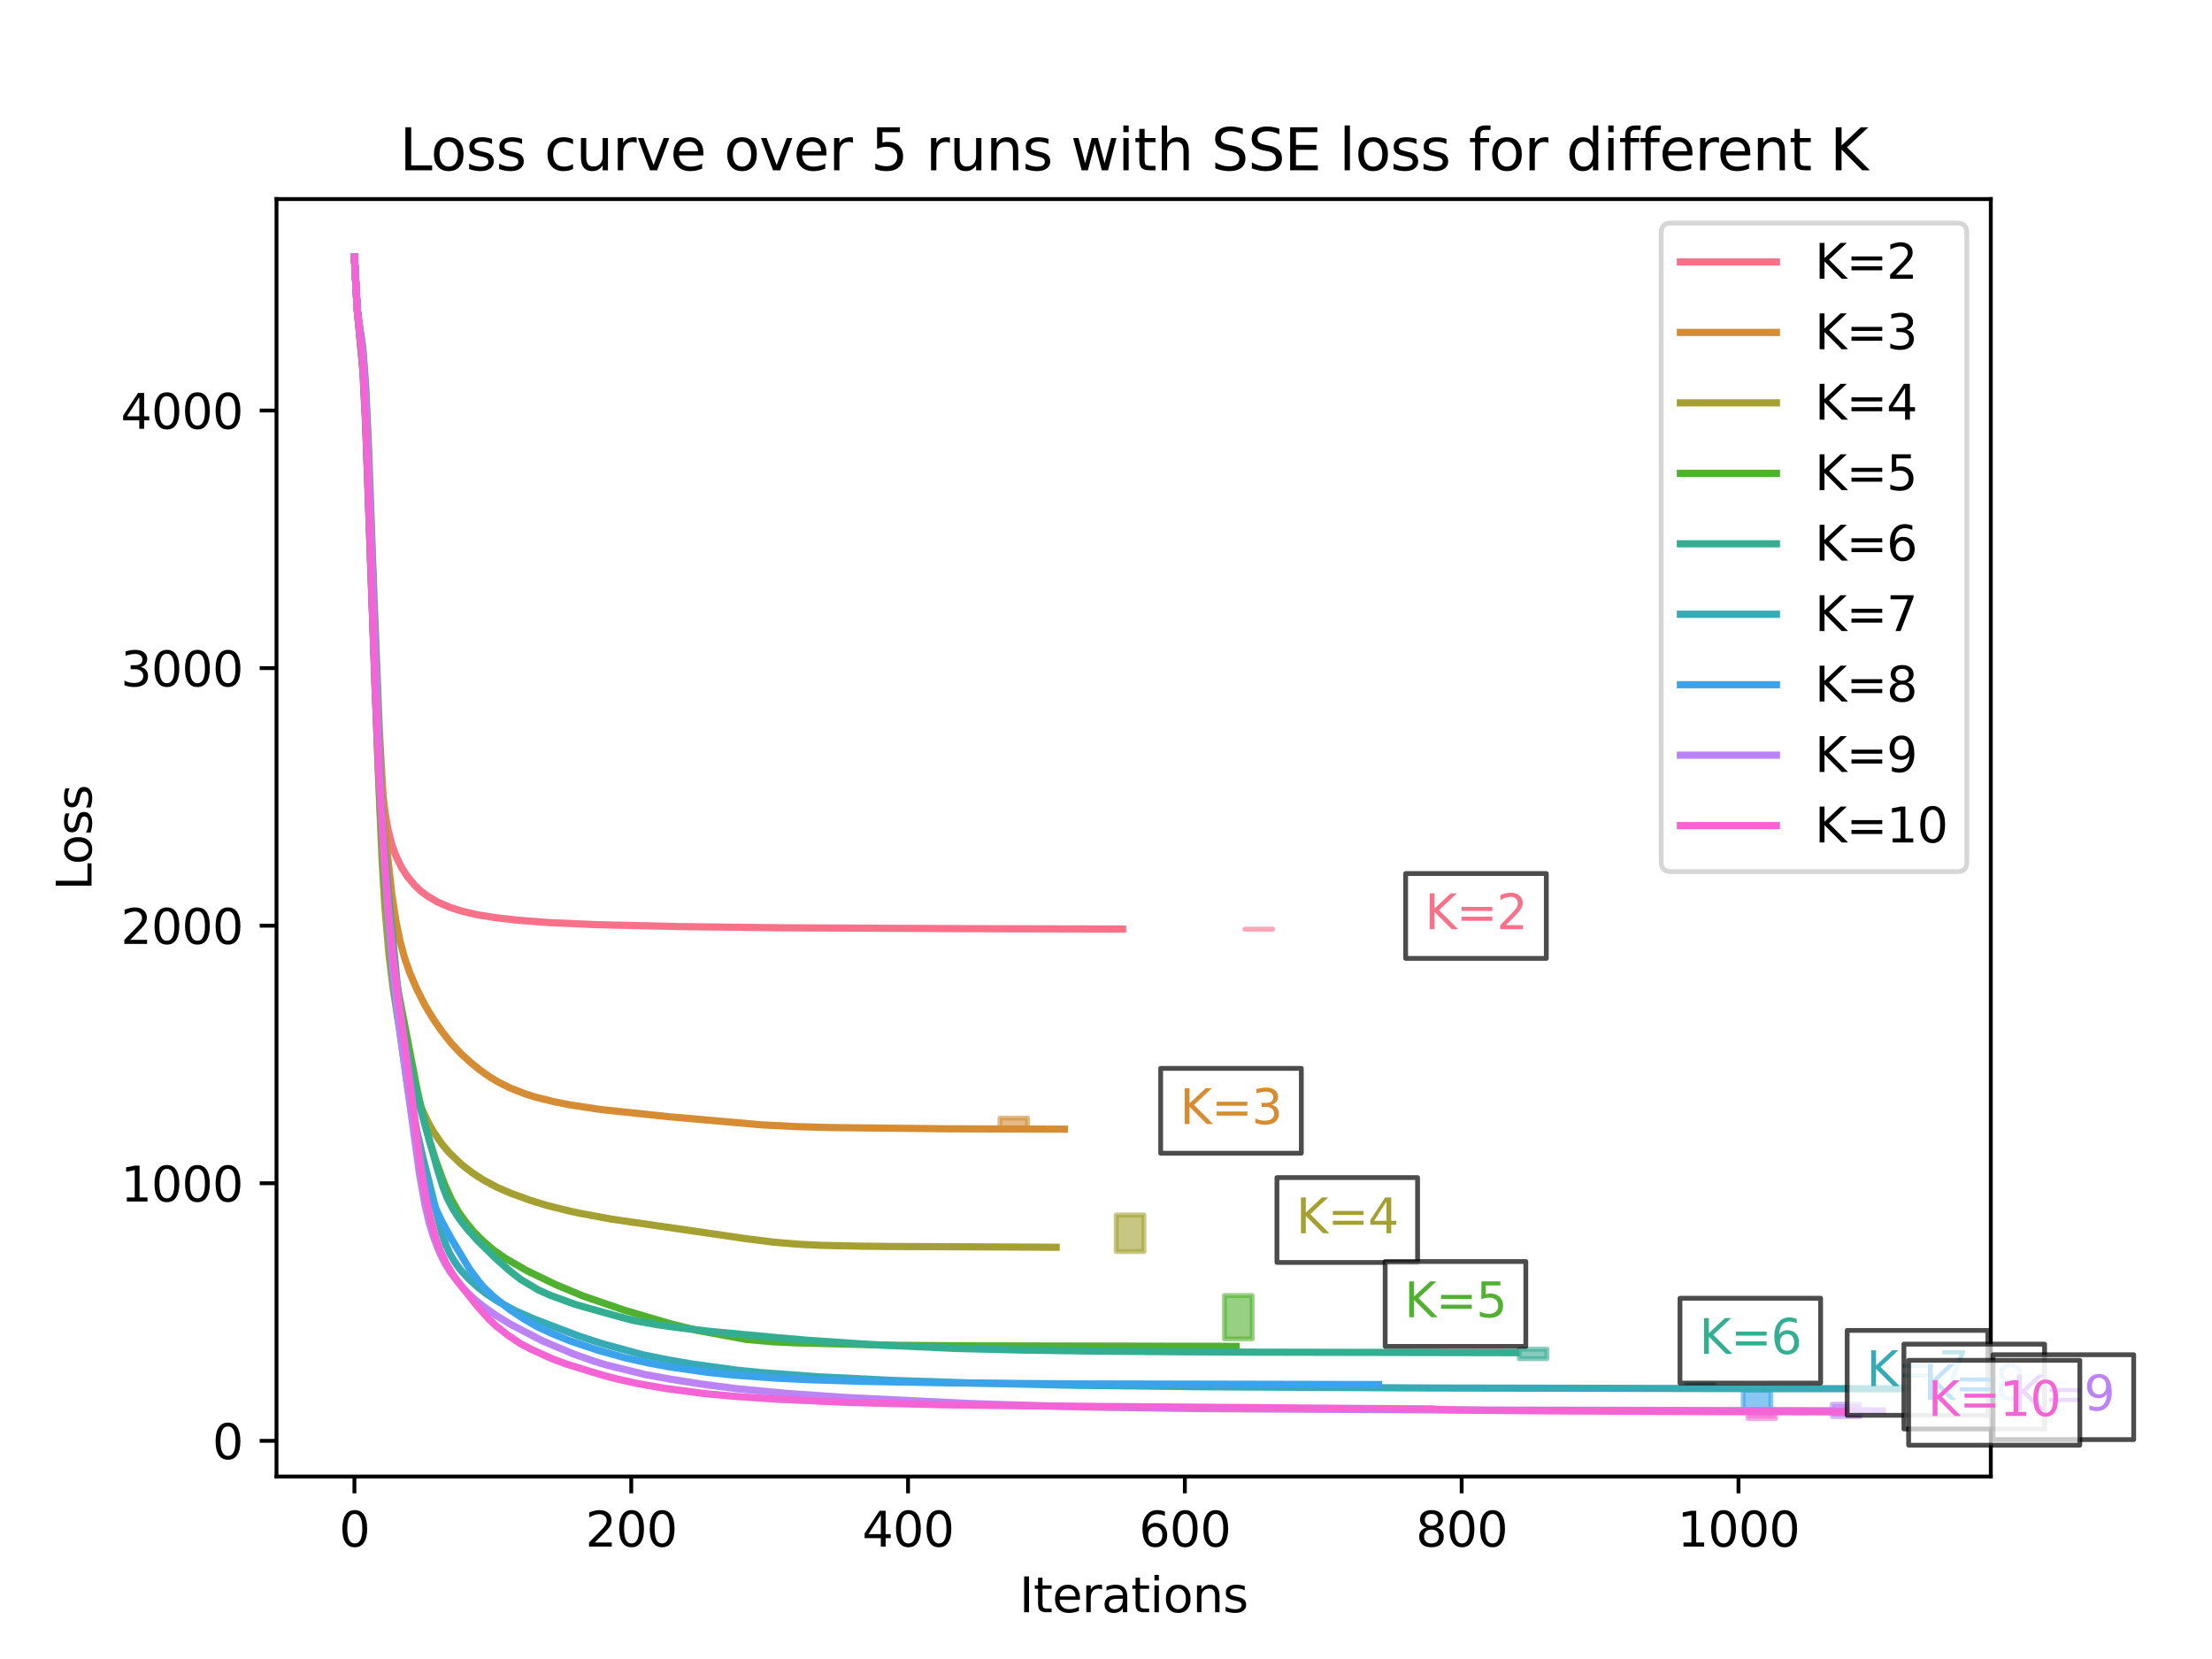 <?xml version="1.0" encoding="utf-8" standalone="no"?>
<!DOCTYPE svg PUBLIC "-//W3C//DTD SVG 1.1//EN"
  "http://www.w3.org/Graphics/SVG/1.1/DTD/svg11.dtd">
<svg xmlns:xlink="http://www.w3.org/1999/xlink" width="460.8pt" height="345.6pt" viewBox="0 0 460.8 345.6" xmlns="http://www.w3.org/2000/svg" version="1.1">
 <defs>
  <style type="text/css">*{stroke-linejoin: round; stroke-linecap: butt}</style>
 </defs>
 <g id="figure_1">
  <g id="patch_1">
   <path d="M 0 345.6 
L 460.8 345.6 
L 460.8 0 
L 0 0 
z
" style="fill: #ffffff"/>
  </g>
  <g id="axes_1">
   <g id="patch_2">
    <path d="M 57.6 307.584 
L 414.72 307.584 
L 414.72 41.472 
L 57.6 41.472 
z
" style="fill: #ffffff"/>
   </g>
   <g id="PolyCollection_1">
    <defs>
     <path id="m9699465d21" d="M 259.341 -152.047 
L 259.341 -152.009 
L 265.108 -152.009 
L 265.108 -152.047 
L 265.108 -152.047 
L 259.341 -152.047 
z
" style="stroke: #f77189; stroke-opacity: 0.2"/>
    </defs>
    <g clip-path="url(#pfe60fb504a)">
     <use xlink:href="#m9699465d21" x="0" y="345.6" style="fill: #f77189; fill-opacity: 0.2; stroke: #f77189; stroke-opacity: 0.2"/>
    </g>
   </g>
   <g id="PolyCollection_2">
    <g clip-path="url(#pfe60fb504a)">
     <use xlink:href="#m9699465d21" x="0" y="345.6" style="fill: #f77189; fill-opacity: 0.2; stroke: #f77189; stroke-opacity: 0.2"/>
    </g>
   </g>
   <g id="PolyCollection_3">
    <g clip-path="url(#pfe60fb504a)">
     <use xlink:href="#m9699465d21" x="0" y="345.6" style="fill: #f77189; fill-opacity: 0.2; stroke: #f77189; stroke-opacity: 0.2"/>
    </g>
   </g>
   <g id="PolyCollection_4">
    <g clip-path="url(#pfe60fb504a)">
     <use xlink:href="#m9699465d21" x="0" y="345.6" style="fill: #f77189; fill-opacity: 0.2; stroke: #f77189; stroke-opacity: 0.2"/>
    </g>
   </g>
   <g id="PolyCollection_5">
    <defs>
     <path id="mf927d88a82" d="M 208.308 -112.687 
L 208.308 -110.199 
L 214.074 -110.199 
L 214.074 -112.687 
L 214.074 -112.687 
L 208.308 -112.687 
z
" style="stroke: #d58c32; stroke-opacity: 0.2"/>
    </defs>
    <g clip-path="url(#pfe60fb504a)">
     <use xlink:href="#mf927d88a82" x="0" y="345.6" style="fill: #d58c32; fill-opacity: 0.2; stroke: #d58c32; stroke-opacity: 0.2"/>
    </g>
   </g>
   <g id="PolyCollection_6">
    <g clip-path="url(#pfe60fb504a)">
     <use xlink:href="#mf927d88a82" x="0" y="345.6" style="fill: #d58c32; fill-opacity: 0.2; stroke: #d58c32; stroke-opacity: 0.2"/>
    </g>
   </g>
   <g id="PolyCollection_7">
    <g clip-path="url(#pfe60fb504a)">
     <use xlink:href="#mf927d88a82" x="0" y="345.6" style="fill: #d58c32; fill-opacity: 0.2; stroke: #d58c32; stroke-opacity: 0.2"/>
    </g>
   </g>
   <g id="PolyCollection_8">
    <g clip-path="url(#pfe60fb504a)">
     <use xlink:href="#mf927d88a82" x="0" y="345.6" style="fill: #d58c32; fill-opacity: 0.2; stroke: #d58c32; stroke-opacity: 0.2"/>
    </g>
   </g>
   <g id="PolyCollection_9">
    <defs>
     <path id="m69f677ff24" d="M 232.527 -92.5 
L 232.527 -84.88 
L 238.294 -84.88 
L 238.294 -92.5 
L 238.294 -92.5 
L 232.527 -92.5 
z
" style="stroke: #a4a031; stroke-opacity: 0.2"/>
    </defs>
    <g clip-path="url(#pfe60fb504a)">
     <use xlink:href="#m69f677ff24" x="0" y="345.6" style="fill: #a4a031; fill-opacity: 0.2; stroke: #a4a031; stroke-opacity: 0.2"/>
    </g>
   </g>
   <g id="PolyCollection_10">
    <g clip-path="url(#pfe60fb504a)">
     <use xlink:href="#m69f677ff24" x="0" y="345.6" style="fill: #a4a031; fill-opacity: 0.2; stroke: #a4a031; stroke-opacity: 0.2"/>
    </g>
   </g>
   <g id="PolyCollection_11">
    <g clip-path="url(#pfe60fb504a)">
     <use xlink:href="#m69f677ff24" x="0" y="345.6" style="fill: #a4a031; fill-opacity: 0.2; stroke: #a4a031; stroke-opacity: 0.2"/>
    </g>
   </g>
   <g id="PolyCollection_12">
    <g clip-path="url(#pfe60fb504a)">
     <use xlink:href="#m69f677ff24" x="0" y="345.6" style="fill: #a4a031; fill-opacity: 0.2; stroke: #a4a031; stroke-opacity: 0.2"/>
    </g>
   </g>
   <g id="PolyCollection_13">
    <defs>
     <path id="m19f78ee60b" d="M 255.074 -75.716 
L 255.074 -66.686 
L 260.841 -66.686 
L 260.841 -75.716 
L 260.841 -75.716 
L 255.074 -75.716 
z
" style="stroke: #50b131; stroke-opacity: 0.2"/>
    </defs>
    <g clip-path="url(#pfe60fb504a)">
     <use xlink:href="#m19f78ee60b" x="0" y="345.6" style="fill: #50b131; fill-opacity: 0.2; stroke: #50b131; stroke-opacity: 0.2"/>
    </g>
   </g>
   <g id="PolyCollection_14">
    <g clip-path="url(#pfe60fb504a)">
     <use xlink:href="#m19f78ee60b" x="0" y="345.6" style="fill: #50b131; fill-opacity: 0.2; stroke: #50b131; stroke-opacity: 0.2"/>
    </g>
   </g>
   <g id="PolyCollection_15">
    <g clip-path="url(#pfe60fb504a)">
     <use xlink:href="#m19f78ee60b" x="0" y="345.6" style="fill: #50b131; fill-opacity: 0.2; stroke: #50b131; stroke-opacity: 0.2"/>
    </g>
   </g>
   <g id="PolyCollection_16">
    <g clip-path="url(#pfe60fb504a)">
     <use xlink:href="#m19f78ee60b" x="0" y="345.6" style="fill: #50b131; fill-opacity: 0.2; stroke: #50b131; stroke-opacity: 0.2"/>
    </g>
   </g>
   <g id="PolyCollection_17">
    <defs>
     <path id="m73629a0137" d="M 316.487 -64.541 
L 316.487 -62.568 
L 322.254 -62.568 
L 322.254 -64.541 
L 322.254 -64.541 
L 316.487 -64.541 
z
" style="stroke: #34ae91; stroke-opacity: 0.2"/>
    </defs>
    <g clip-path="url(#pfe60fb504a)">
     <use xlink:href="#m73629a0137" x="0" y="345.6" style="fill: #34ae91; fill-opacity: 0.2; stroke: #34ae91; stroke-opacity: 0.2"/>
    </g>
   </g>
   <g id="PolyCollection_18">
    <g clip-path="url(#pfe60fb504a)">
     <use xlink:href="#m73629a0137" x="0" y="345.6" style="fill: #34ae91; fill-opacity: 0.2; stroke: #34ae91; stroke-opacity: 0.2"/>
    </g>
   </g>
   <g id="PolyCollection_19">
    <g clip-path="url(#pfe60fb504a)">
     <use xlink:href="#m73629a0137" x="0" y="345.6" style="fill: #34ae91; fill-opacity: 0.2; stroke: #34ae91; stroke-opacity: 0.2"/>
    </g>
   </g>
   <g id="PolyCollection_20">
    <g clip-path="url(#pfe60fb504a)">
     <use xlink:href="#m73629a0137" x="0" y="345.6" style="fill: #34ae91; fill-opacity: 0.2; stroke: #34ae91; stroke-opacity: 0.2"/>
    </g>
   </g>
   <g id="PolyCollection_21">
    <defs>
     <path id="mbdcfd2e09f" d="M 351.317 -57.436 
L 351.317 -56.262 
L 357.084 -56.262 
L 357.084 -57.436 
L 357.084 -57.436 
L 351.317 -57.436 
z
" style="stroke: #37abb5; stroke-opacity: 0.2"/>
    </defs>
    <g clip-path="url(#pfe60fb504a)">
     <use xlink:href="#mbdcfd2e09f" x="0" y="345.6" style="fill: #37abb5; fill-opacity: 0.2; stroke: #37abb5; stroke-opacity: 0.2"/>
    </g>
   </g>
   <g id="PolyCollection_22">
    <g clip-path="url(#pfe60fb504a)">
     <use xlink:href="#mbdcfd2e09f" x="0" y="345.6" style="fill: #37abb5; fill-opacity: 0.2; stroke: #37abb5; stroke-opacity: 0.2"/>
    </g>
   </g>
   <g id="PolyCollection_23">
    <g clip-path="url(#pfe60fb504a)">
     <use xlink:href="#mbdcfd2e09f" x="0" y="345.6" style="fill: #37abb5; fill-opacity: 0.2; stroke: #37abb5; stroke-opacity: 0.2"/>
    </g>
   </g>
   <g id="PolyCollection_24">
    <g clip-path="url(#pfe60fb504a)">
     <use xlink:href="#mbdcfd2e09f" x="0" y="345.6" style="fill: #37abb5; fill-opacity: 0.2; stroke: #37abb5; stroke-opacity: 0.2"/>
    </g>
   </g>
   <g id="PolyCollection_25">
    <defs>
     <path id="m29b5609193" d="M 363.139 -55.991 
L 363.139 -51.998 
L 368.905 -51.998 
L 368.905 -55.991 
L 368.905 -55.991 
L 363.139 -55.991 
z
" style="stroke: #3ba3ec; stroke-opacity: 0.2"/>
    </defs>
    <g clip-path="url(#pfe60fb504a)">
     <use xlink:href="#m29b5609193" x="0" y="345.6" style="fill: #3ba3ec; fill-opacity: 0.2; stroke: #3ba3ec; stroke-opacity: 0.2"/>
    </g>
   </g>
   <g id="PolyCollection_26">
    <g clip-path="url(#pfe60fb504a)">
     <use xlink:href="#m29b5609193" x="0" y="345.6" style="fill: #3ba3ec; fill-opacity: 0.2; stroke: #3ba3ec; stroke-opacity: 0.2"/>
    </g>
   </g>
   <g id="PolyCollection_27">
    <g clip-path="url(#pfe60fb504a)">
     <use xlink:href="#m29b5609193" x="0" y="345.6" style="fill: #3ba3ec; fill-opacity: 0.2; stroke: #3ba3ec; stroke-opacity: 0.2"/>
    </g>
   </g>
   <g id="PolyCollection_28">
    <g clip-path="url(#pfe60fb504a)">
     <use xlink:href="#m29b5609193" x="0" y="345.6" style="fill: #3ba3ec; fill-opacity: 0.2; stroke: #3ba3ec; stroke-opacity: 0.2"/>
    </g>
   </g>
   <g id="PolyCollection_29">
    <defs>
     <path id="m20d2407306" d="M 381.707 -53.081 
L 381.707 -50.497 
L 387.473 -50.497 
L 387.473 -53.081 
L 387.473 -53.081 
L 381.707 -53.081 
z
" style="stroke: #bb83f4; stroke-opacity: 0.2"/>
    </defs>
    <g clip-path="url(#pfe60fb504a)">
     <use xlink:href="#m20d2407306" x="0" y="345.6" style="fill: #bb83f4; fill-opacity: 0.2; stroke: #bb83f4; stroke-opacity: 0.2"/>
    </g>
   </g>
   <g id="PolyCollection_30">
    <g clip-path="url(#pfe60fb504a)">
     <use xlink:href="#m20d2407306" x="0" y="345.6" style="fill: #bb83f4; fill-opacity: 0.2; stroke: #bb83f4; stroke-opacity: 0.2"/>
    </g>
   </g>
   <g id="PolyCollection_31">
    <g clip-path="url(#pfe60fb504a)">
     <use xlink:href="#m20d2407306" x="0" y="345.6" style="fill: #bb83f4; fill-opacity: 0.2; stroke: #bb83f4; stroke-opacity: 0.2"/>
    </g>
   </g>
   <g id="PolyCollection_32">
    <g clip-path="url(#pfe60fb504a)">
     <use xlink:href="#m20d2407306" x="0" y="345.6" style="fill: #bb83f4; fill-opacity: 0.2; stroke: #bb83f4; stroke-opacity: 0.2"/>
    </g>
   </g>
   <g id="PolyCollection_33">
    <defs>
     <path id="m8e72c07906" d="M 364.119 -51.13 
L 364.119 -50.112 
L 369.885 -50.112 
L 369.885 -51.13 
L 369.885 -51.13 
L 364.119 -51.13 
z
" style="stroke: #f564d4; stroke-opacity: 0.2"/>
    </defs>
    <g clip-path="url(#pfe60fb504a)">
     <use xlink:href="#m8e72c07906" x="0" y="345.6" style="fill: #f564d4; fill-opacity: 0.2; stroke: #f564d4; stroke-opacity: 0.2"/>
    </g>
   </g>
   <g id="PolyCollection_34">
    <g clip-path="url(#pfe60fb504a)">
     <use xlink:href="#m8e72c07906" x="0" y="345.6" style="fill: #f564d4; fill-opacity: 0.2; stroke: #f564d4; stroke-opacity: 0.2"/>
    </g>
   </g>
   <g id="PolyCollection_35">
    <g clip-path="url(#pfe60fb504a)">
     <use xlink:href="#m8e72c07906" x="0" y="345.6" style="fill: #f564d4; fill-opacity: 0.2; stroke: #f564d4; stroke-opacity: 0.2"/>
    </g>
   </g>
   <g id="PolyCollection_36">
    <g clip-path="url(#pfe60fb504a)">
     <use xlink:href="#m8e72c07906" x="0" y="345.6" style="fill: #f564d4; fill-opacity: 0.2; stroke: #f564d4; stroke-opacity: 0.2"/>
    </g>
   </g>
   <g id="matplotlib.axis_1">
    <g id="xtick_1">
     <g id="line2d_1">
      <defs>
       <path id="m505fbb8775" d="M 0 0 
L 0 3.5 
" style="stroke: #000000; stroke-width: 0.8"/>
      </defs>
      <g>
       <use xlink:href="#m505fbb8775" x="73.833" y="307.584" style="stroke: #000000; stroke-width: 0.8"/>
      </g>
     </g>
     <g id="text_1">
      <!-- 0 -->
      <g transform="translate(70.651 322.182) scale(0.1 -0.1)">
       <defs>
        <path id="DejaVuSans-30" d="M 2034 4250 
Q 1547 4250 1301 3770 
Q 1056 3291 1056 2328 
Q 1056 1369 1301 889 
Q 1547 409 2034 409 
Q 2525 409 2770 889 
Q 3016 1369 3016 2328 
Q 3016 3291 2770 3770 
Q 2525 4250 2034 4250 
z
M 2034 4750 
Q 2819 4750 3233 4129 
Q 3647 3509 3647 2328 
Q 3647 1150 3233 529 
Q 2819 -91 2034 -91 
Q 1250 -91 836 529 
Q 422 1150 422 2328 
Q 422 3509 836 4129 
Q 1250 4750 2034 4750 
z
" transform="scale(0.016)"/>
       </defs>
       <use xlink:href="#DejaVuSans-30"/>
      </g>
     </g>
    </g>
    <g id="xtick_2">
     <g id="line2d_2">
      <g>
       <use xlink:href="#m505fbb8775" x="131.498" y="307.584" style="stroke: #000000; stroke-width: 0.8"/>
      </g>
     </g>
     <g id="text_2">
      <!-- 200 -->
      <g transform="translate(121.954 322.182) scale(0.1 -0.1)">
       <defs>
        <path id="DejaVuSans-32" d="M 1228 531 
L 3431 531 
L 3431 0 
L 469 0 
L 469 531 
Q 828 903 1448 1529 
Q 2069 2156 2228 2338 
Q 2531 2678 2651 2914 
Q 2772 3150 2772 3378 
Q 2772 3750 2511 3984 
Q 2250 4219 1831 4219 
Q 1534 4219 1204 4116 
Q 875 4013 500 3803 
L 500 4441 
Q 881 4594 1212 4672 
Q 1544 4750 1819 4750 
Q 2544 4750 2975 4387 
Q 3406 4025 3406 3419 
Q 3406 3131 3298 2873 
Q 3191 2616 2906 2266 
Q 2828 2175 2409 1742 
Q 1991 1309 1228 531 
z
" transform="scale(0.016)"/>
       </defs>
       <use xlink:href="#DejaVuSans-32"/>
       <use xlink:href="#DejaVuSans-30" x="63.623"/>
       <use xlink:href="#DejaVuSans-30" x="127.246"/>
      </g>
     </g>
    </g>
    <g id="xtick_3">
     <g id="line2d_3">
      <g>
       <use xlink:href="#m505fbb8775" x="189.163" y="307.584" style="stroke: #000000; stroke-width: 0.8"/>
      </g>
     </g>
     <g id="text_3">
      <!-- 400 -->
      <g transform="translate(179.619 322.182) scale(0.1 -0.1)">
       <defs>
        <path id="DejaVuSans-34" d="M 2419 4116 
L 825 1625 
L 2419 1625 
L 2419 4116 
z
M 2253 4666 
L 3047 4666 
L 3047 1625 
L 3713 1625 
L 3713 1100 
L 3047 1100 
L 3047 0 
L 2419 0 
L 2419 1100 
L 313 1100 
L 313 1709 
L 2253 4666 
z
" transform="scale(0.016)"/>
       </defs>
       <use xlink:href="#DejaVuSans-34"/>
       <use xlink:href="#DejaVuSans-30" x="63.623"/>
       <use xlink:href="#DejaVuSans-30" x="127.246"/>
      </g>
     </g>
    </g>
    <g id="xtick_4">
     <g id="line2d_4">
      <g>
       <use xlink:href="#m505fbb8775" x="246.828" y="307.584" style="stroke: #000000; stroke-width: 0.8"/>
      </g>
     </g>
     <g id="text_4">
      <!-- 600 -->
      <g transform="translate(237.284 322.182) scale(0.1 -0.1)">
       <defs>
        <path id="DejaVuSans-36" d="M 2113 2584 
Q 1688 2584 1439 2293 
Q 1191 2003 1191 1497 
Q 1191 994 1439 701 
Q 1688 409 2113 409 
Q 2538 409 2786 701 
Q 3034 994 3034 1497 
Q 3034 2003 2786 2293 
Q 2538 2584 2113 2584 
z
M 3366 4563 
L 3366 3988 
Q 3128 4100 2886 4159 
Q 2644 4219 2406 4219 
Q 1781 4219 1451 3797 
Q 1122 3375 1075 2522 
Q 1259 2794 1537 2939 
Q 1816 3084 2150 3084 
Q 2853 3084 3261 2657 
Q 3669 2231 3669 1497 
Q 3669 778 3244 343 
Q 2819 -91 2113 -91 
Q 1303 -91 875 529 
Q 447 1150 447 2328 
Q 447 3434 972 4092 
Q 1497 4750 2381 4750 
Q 2619 4750 2861 4703 
Q 3103 4656 3366 4563 
z
" transform="scale(0.016)"/>
       </defs>
       <use xlink:href="#DejaVuSans-36"/>
       <use xlink:href="#DejaVuSans-30" x="63.623"/>
       <use xlink:href="#DejaVuSans-30" x="127.246"/>
      </g>
     </g>
    </g>
    <g id="xtick_5">
     <g id="line2d_5">
      <g>
       <use xlink:href="#m505fbb8775" x="304.493" y="307.584" style="stroke: #000000; stroke-width: 0.8"/>
      </g>
     </g>
     <g id="text_5">
      <!-- 800 -->
      <g transform="translate(294.949 322.182) scale(0.1 -0.1)">
       <defs>
        <path id="DejaVuSans-38" d="M 2034 2216 
Q 1584 2216 1326 1975 
Q 1069 1734 1069 1313 
Q 1069 891 1326 650 
Q 1584 409 2034 409 
Q 2484 409 2743 651 
Q 3003 894 3003 1313 
Q 3003 1734 2745 1975 
Q 2488 2216 2034 2216 
z
M 1403 2484 
Q 997 2584 770 2862 
Q 544 3141 544 3541 
Q 544 4100 942 4425 
Q 1341 4750 2034 4750 
Q 2731 4750 3128 4425 
Q 3525 4100 3525 3541 
Q 3525 3141 3298 2862 
Q 3072 2584 2669 2484 
Q 3125 2378 3379 2068 
Q 3634 1759 3634 1313 
Q 3634 634 3220 271 
Q 2806 -91 2034 -91 
Q 1263 -91 848 271 
Q 434 634 434 1313 
Q 434 1759 690 2068 
Q 947 2378 1403 2484 
z
M 1172 3481 
Q 1172 3119 1398 2916 
Q 1625 2713 2034 2713 
Q 2441 2713 2670 2916 
Q 2900 3119 2900 3481 
Q 2900 3844 2670 4047 
Q 2441 4250 2034 4250 
Q 1625 4250 1398 4047 
Q 1172 3844 1172 3481 
z
" transform="scale(0.016)"/>
       </defs>
       <use xlink:href="#DejaVuSans-38"/>
       <use xlink:href="#DejaVuSans-30" x="63.623"/>
       <use xlink:href="#DejaVuSans-30" x="127.246"/>
      </g>
     </g>
    </g>
    <g id="xtick_6">
     <g id="line2d_6">
      <g>
       <use xlink:href="#m505fbb8775" x="362.158" y="307.584" style="stroke: #000000; stroke-width: 0.8"/>
      </g>
     </g>
     <g id="text_6">
      <!-- 1000 -->
      <g transform="translate(349.433 322.182) scale(0.1 -0.1)">
       <defs>
        <path id="DejaVuSans-31" d="M 794 531 
L 1825 531 
L 1825 4091 
L 703 3866 
L 703 4441 
L 1819 4666 
L 2450 4666 
L 2450 531 
L 3481 531 
L 3481 0 
L 794 0 
L 794 531 
z
" transform="scale(0.016)"/>
       </defs>
       <use xlink:href="#DejaVuSans-31"/>
       <use xlink:href="#DejaVuSans-30" x="63.623"/>
       <use xlink:href="#DejaVuSans-30" x="127.246"/>
       <use xlink:href="#DejaVuSans-30" x="190.869"/>
      </g>
     </g>
    </g>
    <g id="text_7">
     <!-- Iterations -->
     <g transform="translate(212.347 335.861) scale(0.1 -0.1)">
      <defs>
       <path id="DejaVuSans-49" d="M 628 4666 
L 1259 4666 
L 1259 0 
L 628 0 
L 628 4666 
z
" transform="scale(0.016)"/>
       <path id="DejaVuSans-74" d="M 1172 4494 
L 1172 3500 
L 2356 3500 
L 2356 3053 
L 1172 3053 
L 1172 1153 
Q 1172 725 1289 603 
Q 1406 481 1766 481 
L 2356 481 
L 2356 0 
L 1766 0 
Q 1100 0 847 248 
Q 594 497 594 1153 
L 594 3053 
L 172 3053 
L 172 3500 
L 594 3500 
L 594 4494 
L 1172 4494 
z
" transform="scale(0.016)"/>
       <path id="DejaVuSans-65" d="M 3597 1894 
L 3597 1613 
L 953 1613 
Q 991 1019 1311 708 
Q 1631 397 2203 397 
Q 2534 397 2845 478 
Q 3156 559 3463 722 
L 3463 178 
Q 3153 47 2828 -22 
Q 2503 -91 2169 -91 
Q 1331 -91 842 396 
Q 353 884 353 1716 
Q 353 2575 817 3079 
Q 1281 3584 2069 3584 
Q 2775 3584 3186 3129 
Q 3597 2675 3597 1894 
z
M 3022 2063 
Q 3016 2534 2758 2815 
Q 2500 3097 2075 3097 
Q 1594 3097 1305 2825 
Q 1016 2553 972 2059 
L 3022 2063 
z
" transform="scale(0.016)"/>
       <path id="DejaVuSans-72" d="M 2631 2963 
Q 2534 3019 2420 3045 
Q 2306 3072 2169 3072 
Q 1681 3072 1420 2755 
Q 1159 2438 1159 1844 
L 1159 0 
L 581 0 
L 581 3500 
L 1159 3500 
L 1159 2956 
Q 1341 3275 1631 3429 
Q 1922 3584 2338 3584 
Q 2397 3584 2469 3576 
Q 2541 3569 2628 3553 
L 2631 2963 
z
" transform="scale(0.016)"/>
       <path id="DejaVuSans-61" d="M 2194 1759 
Q 1497 1759 1228 1600 
Q 959 1441 959 1056 
Q 959 750 1161 570 
Q 1363 391 1709 391 
Q 2188 391 2477 730 
Q 2766 1069 2766 1631 
L 2766 1759 
L 2194 1759 
z
M 3341 1997 
L 3341 0 
L 2766 0 
L 2766 531 
Q 2569 213 2275 61 
Q 1981 -91 1556 -91 
Q 1019 -91 701 211 
Q 384 513 384 1019 
Q 384 1609 779 1909 
Q 1175 2209 1959 2209 
L 2766 2209 
L 2766 2266 
Q 2766 2663 2505 2880 
Q 2244 3097 1772 3097 
Q 1472 3097 1187 3025 
Q 903 2953 641 2809 
L 641 3341 
Q 956 3463 1253 3523 
Q 1550 3584 1831 3584 
Q 2591 3584 2966 3190 
Q 3341 2797 3341 1997 
z
" transform="scale(0.016)"/>
       <path id="DejaVuSans-69" d="M 603 3500 
L 1178 3500 
L 1178 0 
L 603 0 
L 603 3500 
z
M 603 4863 
L 1178 4863 
L 1178 4134 
L 603 4134 
L 603 4863 
z
" transform="scale(0.016)"/>
       <path id="DejaVuSans-6f" d="M 1959 3097 
Q 1497 3097 1228 2736 
Q 959 2375 959 1747 
Q 959 1119 1226 758 
Q 1494 397 1959 397 
Q 2419 397 2687 759 
Q 2956 1122 2956 1747 
Q 2956 2369 2687 2733 
Q 2419 3097 1959 3097 
z
M 1959 3584 
Q 2709 3584 3137 3096 
Q 3566 2609 3566 1747 
Q 3566 888 3137 398 
Q 2709 -91 1959 -91 
Q 1206 -91 779 398 
Q 353 888 353 1747 
Q 353 2609 779 3096 
Q 1206 3584 1959 3584 
z
" transform="scale(0.016)"/>
       <path id="DejaVuSans-6e" d="M 3513 2113 
L 3513 0 
L 2938 0 
L 2938 2094 
Q 2938 2591 2744 2837 
Q 2550 3084 2163 3084 
Q 1697 3084 1428 2787 
Q 1159 2491 1159 1978 
L 1159 0 
L 581 0 
L 581 3500 
L 1159 3500 
L 1159 2956 
Q 1366 3272 1645 3428 
Q 1925 3584 2291 3584 
Q 2894 3584 3203 3211 
Q 3513 2838 3513 2113 
z
" transform="scale(0.016)"/>
       <path id="DejaVuSans-73" d="M 2834 3397 
L 2834 2853 
Q 2591 2978 2328 3040 
Q 2066 3103 1784 3103 
Q 1356 3103 1142 2972 
Q 928 2841 928 2578 
Q 928 2378 1081 2264 
Q 1234 2150 1697 2047 
L 1894 2003 
Q 2506 1872 2764 1633 
Q 3022 1394 3022 966 
Q 3022 478 2636 193 
Q 2250 -91 1575 -91 
Q 1294 -91 989 -36 
Q 684 19 347 128 
L 347 722 
Q 666 556 975 473 
Q 1284 391 1588 391 
Q 1994 391 2212 530 
Q 2431 669 2431 922 
Q 2431 1156 2273 1281 
Q 2116 1406 1581 1522 
L 1381 1569 
Q 847 1681 609 1914 
Q 372 2147 372 2553 
Q 372 3047 722 3315 
Q 1072 3584 1716 3584 
Q 2034 3584 2315 3537 
Q 2597 3491 2834 3397 
z
" transform="scale(0.016)"/>
      </defs>
      <use xlink:href="#DejaVuSans-49"/>
      <use xlink:href="#DejaVuSans-74" x="29.492"/>
      <use xlink:href="#DejaVuSans-65" x="68.701"/>
      <use xlink:href="#DejaVuSans-72" x="130.225"/>
      <use xlink:href="#DejaVuSans-61" x="171.338"/>
      <use xlink:href="#DejaVuSans-74" x="232.617"/>
      <use xlink:href="#DejaVuSans-69" x="271.826"/>
      <use xlink:href="#DejaVuSans-6f" x="299.609"/>
      <use xlink:href="#DejaVuSans-6e" x="360.791"/>
      <use xlink:href="#DejaVuSans-73" x="424.17"/>
     </g>
    </g>
   </g>
   <g id="matplotlib.axis_2">
    <g id="ytick_1">
     <g id="line2d_7">
      <defs>
       <path id="mf553f8d112" d="M 0 0 
L -3.5 0 
" style="stroke: #000000; stroke-width: 0.8"/>
      </defs>
      <g>
       <use xlink:href="#mf553f8d112" x="57.6" y="300.149" style="stroke: #000000; stroke-width: 0.8"/>
      </g>
     </g>
     <g id="text_8">
      <!-- 0 -->
      <g transform="translate(44.237 303.948) scale(0.1 -0.1)">
       <use xlink:href="#DejaVuSans-30"/>
      </g>
     </g>
    </g>
    <g id="ytick_2">
     <g id="line2d_8">
      <g>
       <use xlink:href="#mf553f8d112" x="57.6" y="246.492" style="stroke: #000000; stroke-width: 0.8"/>
      </g>
     </g>
     <g id="text_9">
      <!-- 1000 -->
      <g transform="translate(25.15 250.292) scale(0.1 -0.1)">
       <use xlink:href="#DejaVuSans-31"/>
       <use xlink:href="#DejaVuSans-30" x="63.623"/>
       <use xlink:href="#DejaVuSans-30" x="127.246"/>
       <use xlink:href="#DejaVuSans-30" x="190.869"/>
      </g>
     </g>
    </g>
    <g id="ytick_3">
     <g id="line2d_9">
      <g>
       <use xlink:href="#mf553f8d112" x="57.6" y="192.836" style="stroke: #000000; stroke-width: 0.8"/>
      </g>
     </g>
     <g id="text_10">
      <!-- 2000 -->
      <g transform="translate(25.15 196.635) scale(0.1 -0.1)">
       <use xlink:href="#DejaVuSans-32"/>
       <use xlink:href="#DejaVuSans-30" x="63.623"/>
       <use xlink:href="#DejaVuSans-30" x="127.246"/>
       <use xlink:href="#DejaVuSans-30" x="190.869"/>
      </g>
     </g>
    </g>
    <g id="ytick_4">
     <g id="line2d_10">
      <g>
       <use xlink:href="#mf553f8d112" x="57.6" y="139.18" style="stroke: #000000; stroke-width: 0.8"/>
      </g>
     </g>
     <g id="text_11">
      <!-- 3000 -->
      <g transform="translate(25.15 142.979) scale(0.1 -0.1)">
       <defs>
        <path id="DejaVuSans-33" d="M 2597 2516 
Q 3050 2419 3304 2112 
Q 3559 1806 3559 1356 
Q 3559 666 3084 287 
Q 2609 -91 1734 -91 
Q 1441 -91 1130 -33 
Q 819 25 488 141 
L 488 750 
Q 750 597 1062 519 
Q 1375 441 1716 441 
Q 2309 441 2620 675 
Q 2931 909 2931 1356 
Q 2931 1769 2642 2001 
Q 2353 2234 1838 2234 
L 1294 2234 
L 1294 2753 
L 1863 2753 
Q 2328 2753 2575 2939 
Q 2822 3125 2822 3475 
Q 2822 3834 2567 4026 
Q 2313 4219 1838 4219 
Q 1578 4219 1281 4162 
Q 984 4106 628 3988 
L 628 4550 
Q 988 4650 1302 4700 
Q 1616 4750 1894 4750 
Q 2613 4750 3031 4423 
Q 3450 4097 3450 3541 
Q 3450 3153 3228 2886 
Q 3006 2619 2597 2516 
z
" transform="scale(0.016)"/>
       </defs>
       <use xlink:href="#DejaVuSans-33"/>
       <use xlink:href="#DejaVuSans-30" x="63.623"/>
       <use xlink:href="#DejaVuSans-30" x="127.246"/>
       <use xlink:href="#DejaVuSans-30" x="190.869"/>
      </g>
     </g>
    </g>
    <g id="ytick_5">
     <g id="line2d_11">
      <g>
       <use xlink:href="#mf553f8d112" x="57.6" y="85.523" style="stroke: #000000; stroke-width: 0.8"/>
      </g>
     </g>
     <g id="text_12">
      <!-- 4000 -->
      <g transform="translate(25.15 89.323) scale(0.1 -0.1)">
       <use xlink:href="#DejaVuSans-34"/>
       <use xlink:href="#DejaVuSans-30" x="63.623"/>
       <use xlink:href="#DejaVuSans-30" x="127.246"/>
       <use xlink:href="#DejaVuSans-30" x="190.869"/>
      </g>
     </g>
    </g>
    <g id="text_13">
     <!-- Loss -->
     <g transform="translate(19.07 185.495) rotate(-90) scale(0.1 -0.1)">
      <defs>
       <path id="DejaVuSans-4c" d="M 628 4666 
L 1259 4666 
L 1259 531 
L 3531 531 
L 3531 0 
L 628 0 
L 628 4666 
z
" transform="scale(0.016)"/>
      </defs>
      <use xlink:href="#DejaVuSans-4c"/>
      <use xlink:href="#DejaVuSans-6f" x="53.963"/>
      <use xlink:href="#DejaVuSans-73" x="115.145"/>
      <use xlink:href="#DejaVuSans-73" x="167.244"/>
     </g>
    </g>
   </g>
   <g id="line2d_12">
    <path d="M 73.833 53.569 
L 74.409 64.411 
L 75.563 76.753 
L 76.139 88.154 
L 77.293 119.769 
L 78.158 141.734 
L 79.023 157.26 
L 79.599 164.187 
L 80.176 169.057 
L 80.753 172.472 
L 81.618 175.922 
L 82.482 178.312 
L 83.636 180.697 
L 84.789 182.485 
L 86.231 184.24 
L 87.672 185.641 
L 89.114 186.711 
L 91.132 187.889 
L 93.727 189.019 
L 96.322 189.836 
L 99.205 190.52 
L 103.242 191.174 
L 108.143 191.722 
L 114.487 192.193 
L 124.29 192.623 
L 141.589 193.024 
L 163.502 193.278 
L 201.561 193.46 
L 233.853 193.537 
L 233.853 193.537 
" clip-path="url(#pfe60fb504a)" style="fill: none; stroke: #f77189; stroke-width: 1.5; stroke-linecap: square"/>
   </g>
   <g id="line2d_13">
    <path d="M 73.833 53.57 
L 74.409 64.356 
L 74.986 68.768 
L 75.563 72.47 
L 76.139 79.777 
L 76.716 91.63 
L 77.869 123.239 
L 79.023 152.15 
L 79.888 167.571 
L 80.753 178.449 
L 81.618 186.223 
L 82.482 191.881 
L 83.347 196.089 
L 84.212 199.319 
L 85.366 202.662 
L 86.807 205.995 
L 88.537 209.421 
L 90.267 212.294 
L 91.997 214.78 
L 94.016 217.344 
L 96.034 219.495 
L 98.052 221.338 
L 100.07 222.974 
L 102.089 224.388 
L 103.819 225.427 
L 106.125 226.583 
L 109.297 227.837 
L 111.603 228.567 
L 115.352 229.49 
L 118.523 230.129 
L 125.155 231.135 
L 139.283 232.628 
L 158.6 234.321 
L 165.809 234.688 
L 173.305 234.896 
L 197.524 235.15 
L 221.744 235.223 
L 221.744 235.223 
" clip-path="url(#pfe60fb504a)" style="fill: none; stroke: #d58c32; stroke-width: 1.5; stroke-linecap: square"/>
   </g>
   <g id="line2d_14">
    <path d="M 73.833 53.569 
L 74.409 64.367 
L 74.986 68.978 
L 75.563 73.505 
L 76.139 82.031 
L 76.716 95.477 
L 77.581 122.527 
L 78.734 159.215 
L 79.599 179.378 
L 80.176 188.897 
L 81.041 198.95 
L 81.906 205.999 
L 83.059 213.251 
L 84.212 219.134 
L 85.366 223.83 
L 86.519 227.56 
L 87.672 230.546 
L 89.114 233.67 
L 90.267 235.721 
L 91.997 238.233 
L 93.439 239.979 
L 96.034 242.48 
L 98.34 244.284 
L 100.647 245.777 
L 103.53 247.338 
L 106.414 248.573 
L 110.45 250.04 
L 113.91 251.11 
L 118.812 252.325 
L 120.83 252.75 
L 127.461 253.98 
L 142.454 256.152 
L 155.429 258.045 
L 161.195 258.768 
L 166.385 259.199 
L 170.998 259.425 
L 179.648 259.602 
L 185.703 259.663 
L 208.192 259.763 
L 220.014 259.83 
L 220.014 259.83 
" clip-path="url(#pfe60fb504a)" style="fill: none; stroke: #a4a031; stroke-width: 1.5; stroke-linecap: square"/>
   </g>
   <g id="line2d_15">
    <path d="M 73.833 53.568 
L 74.409 64.389 
L 75.851 79.994 
L 76.428 91.893 
L 77.293 116.59 
L 78.446 151.385 
L 79.311 170.638 
L 80.176 183.938 
L 81.041 193.359 
L 81.906 200.238 
L 82.771 205.515 
L 86.807 226.579 
L 88.249 233.071 
L 89.402 237.396 
L 90.844 241.93 
L 92.574 246.637 
L 94.016 249.858 
L 95.457 252.38 
L 96.899 254.421 
L 98.629 256.546 
L 100.647 258.553 
L 102.954 260.511 
L 105.26 262.119 
L 109.873 264.771 
L 115.928 267.677 
L 121.406 269.965 
L 130.056 272.937 
L 135.823 274.637 
L 139.859 275.809 
L 145.049 277.102 
L 155.429 279.022 
L 160.619 279.49 
L 165.809 279.743 
L 185.703 280.243 
L 202.426 280.368 
L 257.496 280.472 
L 257.496 280.472 
" clip-path="url(#pfe60fb504a)" style="fill: none; stroke: #50b131; stroke-width: 1.5; stroke-linecap: square"/>
   </g>
   <g id="line2d_16">
    <path d="M 73.833 53.569 
L 74.409 64.38 
L 75.563 76.03 
L 76.139 87.368 
L 77.004 111.542 
L 78.158 143.982 
L 79.023 161.749 
L 79.888 174.312 
L 81.329 190.485 
L 82.771 205.294 
L 83.636 212.227 
L 84.501 217.433 
L 85.942 224.347 
L 87.384 230.21 
L 91.132 243.584 
L 92.286 247.313 
L 93.151 249.528 
L 94.304 251.758 
L 95.745 254.007 
L 97.475 256.193 
L 99.494 258.457 
L 103.53 262.394 
L 106.125 264.682 
L 108.432 266.506 
L 112.18 268.735 
L 114.487 269.774 
L 119.676 271.676 
L 122.271 272.432 
L 130.345 274.665 
L 131.498 274.957 
L 132.651 275.204 
L 136.976 275.966 
L 140.724 276.503 
L 147.644 277.323 
L 161.484 278.618 
L 168.404 279.214 
L 181.666 280.107 
L 199.254 280.91 
L 212.806 281.241 
L 227.799 281.464 
L 246.828 281.608 
L 261.244 281.684 
L 315.738 281.787 
L 315.738 281.787 
" clip-path="url(#pfe60fb504a)" style="fill: none; stroke: #34ae91; stroke-width: 1.5; stroke-linecap: square"/>
   </g>
   <g id="line2d_17">
    <path d="M 73.833 53.57 
L 74.409 64.378 
L 75.563 75.677 
L 76.139 86.717 
L 77.004 110.655 
L 78.158 143.258 
L 79.023 161.583 
L 79.888 175.334 
L 81.041 189.953 
L 82.194 201.666 
L 83.636 213.368 
L 85.942 230.508 
L 86.807 235.421 
L 87.961 240.542 
L 91.997 256.766 
L 92.862 259.298 
L 93.727 261.206 
L 94.88 263.12 
L 96.034 264.663 
L 97.764 266.527 
L 99.494 268.092 
L 101.224 269.458 
L 103.819 271.154 
L 107.278 273.036 
L 111.315 274.802 
L 120.541 278.308 
L 125.443 279.915 
L 134.093 282.27 
L 139.571 283.365 
L 144.472 284.192 
L 153.699 285.451 
L 158.6 285.939 
L 170.133 286.788 
L 185.991 287.57 
L 201.849 288.084 
L 223.474 288.57 
L 250 288.884 
L 298.438 289.148 
L 368.79 289.279 
L 398.487 289.298 
L 398.487 289.298 
" clip-path="url(#pfe60fb504a)" style="fill: none; stroke: #37abb5; stroke-width: 1.5; stroke-linecap: square"/>
   </g>
   <g id="line2d_18">
    <path d="M 73.833 53.57 
L 74.409 64.338 
L 74.986 68.671 
L 75.274 70.291 
L 75.563 72.577 
L 76.139 80.701 
L 76.716 93.872 
L 79.311 165.146 
L 80.176 181.045 
L 81.041 193.672 
L 81.906 203.623 
L 82.771 211.19 
L 84.789 225.582 
L 86.231 235.17 
L 87.384 241.314 
L 88.249 244.827 
L 89.402 248.412 
L 90.556 251.316 
L 91.997 254.354 
L 94.016 258.053 
L 97.764 264.294 
L 99.782 267.011 
L 100.935 268.341 
L 102.954 270.223 
L 106.125 272.762 
L 109.008 274.681 
L 111.892 276.348 
L 115.063 277.826 
L 118.812 279.353 
L 124.578 281.279 
L 130.345 282.879 
L 134.958 283.914 
L 139.571 284.764 
L 147.356 285.876 
L 152.834 286.442 
L 161.484 287.08 
L 168.692 287.421 
L 179.36 287.753 
L 198.101 288.089 
L 224.05 288.29 
L 287.194 288.424 
L 287.194 288.424 
" clip-path="url(#pfe60fb504a)" style="fill: none; stroke: #3ba3ec; stroke-width: 1.5; stroke-linecap: square"/>
   </g>
   <g id="line2d_19">
    <path d="M 73.833 53.569 
L 74.409 64.357 
L 74.986 68.971 
L 75.563 73.7 
L 76.139 82.619 
L 76.716 96.358 
L 79.023 161.238 
L 79.888 177.04 
L 80.753 189.213 
L 81.906 202.406 
L 83.059 212.865 
L 85.077 227.693 
L 87.384 244.57 
L 88.537 251.025 
L 89.402 254.706 
L 90.267 257.568 
L 91.421 260.565 
L 92.574 262.957 
L 93.727 264.857 
L 95.169 266.808 
L 96.899 268.808 
L 98.629 270.476 
L 100.935 272.338 
L 103.53 274.156 
L 106.414 275.897 
L 109.297 277.405 
L 113.045 279.35 
L 119.388 282.028 
L 123.713 283.555 
L 126.308 284.347 
L 134.381 286.342 
L 139.859 287.338 
L 145.914 288.298 
L 153.411 289.282 
L 163.79 290.263 
L 176.188 291.118 
L 201.849 292.375 
L 224.915 293.088 
L 249.135 293.441 
L 301.61 293.725 
L 392.144 293.907 
L 392.144 293.907 
" clip-path="url(#pfe60fb504a)" style="fill: none; stroke: #bb83f4; stroke-width: 1.5; stroke-linecap: square"/>
   </g>
   <g id="line2d_20">
    <path d="M 73.833 53.569 
L 74.409 64.382 
L 75.563 75.721 
L 76.139 86.726 
L 77.004 110.702 
L 78.158 143.777 
L 79.023 162.475 
L 79.888 176.366 
L 81.041 190.755 
L 81.906 199.38 
L 83.059 208.434 
L 85.366 225.21 
L 87.672 243.124 
L 88.537 248.383 
L 89.691 253.846 
L 90.844 258.09 
L 91.709 260.548 
L 92.862 263.025 
L 94.304 265.459 
L 96.034 267.846 
L 99.494 272.178 
L 101.8 274.744 
L 103.242 276.127 
L 105.837 278.18 
L 108.432 279.904 
L 110.45 280.984 
L 115.063 283.076 
L 117.947 284.148 
L 122.271 285.481 
L 125.731 286.53 
L 128.326 287.218 
L 132.651 288.19 
L 138.706 289.255 
L 147.067 290.348 
L 153.411 290.907 
L 161.484 291.456 
L 177.342 292.173 
L 196.659 292.644 
L 213.959 292.871 
L 270.759 293.312 
L 298.438 293.508 
L 299.88 293.639 
L 308.241 293.794 
L 326.983 293.938 
L 358.987 294.063 
L 384.648 294.12 
L 384.648 294.12 
" clip-path="url(#pfe60fb504a)" style="fill: none; stroke: #f564d4; stroke-width: 1.5; stroke-linecap: square"/>
   </g>
   <g id="patch_3">
    <path d="M 57.6 307.584 
L 57.6 41.472 
" style="fill: none; stroke: #000000; stroke-width: 0.8; stroke-linejoin: miter; stroke-linecap: square"/>
   </g>
   <g id="patch_4">
    <path d="M 414.72 307.584 
L 414.72 41.472 
" style="fill: none; stroke: #000000; stroke-width: 0.8; stroke-linejoin: miter; stroke-linecap: square"/>
   </g>
   <g id="patch_5">
    <path d="M 57.6 307.584 
L 414.72 307.584 
" style="fill: none; stroke: #000000; stroke-width: 0.8; stroke-linejoin: miter; stroke-linecap: square"/>
   </g>
   <g id="patch_6">
    <path d="M 57.6 41.472 
L 414.72 41.472 
" style="fill: none; stroke: #000000; stroke-width: 0.8; stroke-linejoin: miter; stroke-linecap: square"/>
   </g>
   <g id="text_14">
    <g id="patch_7">
     <path d="M 292.824 199.651 
L 322.124 199.651 
L 322.124 181.973 
L 292.824 181.973 
z
" style="fill: #ffffff; opacity: 0.7; stroke: #000000; stroke-linejoin: miter"/>
    </g>
    <!-- K=2 -->
    <g style="fill: #f77189" transform="translate(296.824 193.572) scale(0.1 -0.1)">
     <defs>
      <path id="DejaVuSans-4b" d="M 628 4666 
L 1259 4666 
L 1259 2694 
L 3353 4666 
L 4166 4666 
L 1850 2491 
L 4331 0 
L 3500 0 
L 1259 2247 
L 1259 0 
L 628 0 
L 628 4666 
z
" transform="scale(0.016)"/>
      <path id="DejaVuSans-3d" d="M 678 2906 
L 4684 2906 
L 4684 2381 
L 678 2381 
L 678 2906 
z
M 678 1631 
L 4684 1631 
L 4684 1100 
L 678 1100 
L 678 1631 
z
" transform="scale(0.016)"/>
     </defs>
     <use xlink:href="#DejaVuSans-4b"/>
     <use xlink:href="#DejaVuSans-3d" x="65.576"/>
     <use xlink:href="#DejaVuSans-32" x="149.365"/>
    </g>
   </g>
   <g id="text_15">
    <g id="patch_8">
     <path d="M 241.79 240.237 
L 271.09 240.237 
L 271.09 222.559 
L 241.79 222.559 
z
" style="fill: #ffffff; opacity: 0.7; stroke: #000000; stroke-linejoin: miter"/>
    </g>
    <!-- K=3 -->
    <g style="fill: #d58c32" transform="translate(245.79 234.157) scale(0.1 -0.1)">
     <use xlink:href="#DejaVuSans-4b"/>
     <use xlink:href="#DejaVuSans-3d" x="65.576"/>
     <use xlink:href="#DejaVuSans-33" x="149.365"/>
    </g>
   </g>
   <g id="text_16">
    <g id="patch_9">
     <path d="M 266.009 262.99 
L 295.309 262.99 
L 295.309 245.312 
L 266.009 245.312 
z
" style="fill: #ffffff; opacity: 0.7; stroke: #000000; stroke-linejoin: miter"/>
    </g>
    <!-- K=4 -->
    <g style="fill: #a4a031" transform="translate(270.009 256.91) scale(0.1 -0.1)">
     <use xlink:href="#DejaVuSans-4b"/>
     <use xlink:href="#DejaVuSans-3d" x="65.576"/>
     <use xlink:href="#DejaVuSans-34" x="149.365"/>
    </g>
   </g>
   <g id="text_17">
    <g id="patch_10">
     <path d="M 288.556 280.478 
L 317.856 280.478 
L 317.856 262.8 
L 288.556 262.8 
z
" style="fill: #ffffff; opacity: 0.7; stroke: #000000; stroke-linejoin: miter"/>
    </g>
    <!-- K=5 -->
    <g style="fill: #50b131" transform="translate(292.556 274.399) scale(0.1 -0.1)">
     <defs>
      <path id="DejaVuSans-35" d="M 691 4666 
L 3169 4666 
L 3169 4134 
L 1269 4134 
L 1269 2991 
Q 1406 3038 1543 3061 
Q 1681 3084 1819 3084 
Q 2600 3084 3056 2656 
Q 3513 2228 3513 1497 
Q 3513 744 3044 326 
Q 2575 -91 1722 -91 
Q 1428 -91 1123 -41 
Q 819 9 494 109 
L 494 744 
Q 775 591 1075 516 
Q 1375 441 1709 441 
Q 2250 441 2565 725 
Q 2881 1009 2881 1497 
Q 2881 1984 2565 2268 
Q 2250 2553 1709 2553 
Q 1456 2553 1204 2497 
Q 953 2441 691 2322 
L 691 4666 
z
" transform="scale(0.016)"/>
     </defs>
     <use xlink:href="#DejaVuSans-4b"/>
     <use xlink:href="#DejaVuSans-3d" x="65.576"/>
     <use xlink:href="#DejaVuSans-35" x="149.365"/>
    </g>
   </g>
   <g id="text_18">
    <g id="patch_11">
     <path d="M 349.97 288.125 
L 379.27 288.125 
L 379.27 270.447 
L 349.97 270.447 
z
" style="fill: #ffffff; opacity: 0.7; stroke: #000000; stroke-linejoin: miter"/>
    </g>
    <!-- K=6 -->
    <g style="fill: #34ae91" transform="translate(353.97 282.045) scale(0.1 -0.1)">
     <use xlink:href="#DejaVuSans-4b"/>
     <use xlink:href="#DejaVuSans-3d" x="65.576"/>
     <use xlink:href="#DejaVuSans-36" x="149.365"/>
    </g>
   </g>
   <g id="text_19">
    <g id="patch_12">
     <path d="M 384.8 294.831 
L 414.1 294.831 
L 414.1 277.152 
L 384.8 277.152 
z
" style="fill: #ffffff; opacity: 0.7; stroke: #000000; stroke-linejoin: miter"/>
    </g>
    <!-- K=7 -->
    <g style="fill: #37abb5" transform="translate(388.8 288.751) scale(0.1 -0.1)">
     <defs>
      <path id="DejaVuSans-37" d="M 525 4666 
L 3525 4666 
L 3525 4397 
L 1831 0 
L 1172 0 
L 2766 4134 
L 525 4134 
L 525 4666 
z
" transform="scale(0.016)"/>
     </defs>
     <use xlink:href="#DejaVuSans-4b"/>
     <use xlink:href="#DejaVuSans-3d" x="65.576"/>
     <use xlink:href="#DejaVuSans-37" x="149.365"/>
    </g>
   </g>
   <g id="text_20">
    <g id="patch_13">
     <path d="M 396.621 297.685 
L 425.921 297.685 
L 425.921 280.007 
L 396.621 280.007 
z
" style="fill: #ffffff; opacity: 0.7; stroke: #000000; stroke-linejoin: miter"/>
    </g>
    <!-- K=8 -->
    <g style="fill: #3ba3ec" transform="translate(400.621 291.605) scale(0.1 -0.1)">
     <use xlink:href="#DejaVuSans-4b"/>
     <use xlink:href="#DejaVuSans-3d" x="65.576"/>
     <use xlink:href="#DejaVuSans-38" x="149.365"/>
    </g>
   </g>
   <g id="text_21">
    <g id="patch_14">
     <path d="M 415.189 299.891 
L 444.489 299.891 
L 444.489 282.213 
L 415.189 282.213 
z
" style="fill: #ffffff; opacity: 0.7; stroke: #000000; stroke-linejoin: miter"/>
    </g>
    <!-- K=9 -->
    <g style="fill: #bb83f4" transform="translate(419.189 293.811) scale(0.1 -0.1)">
     <defs>
      <path id="DejaVuSans-39" d="M 703 97 
L 703 672 
Q 941 559 1184 500 
Q 1428 441 1663 441 
Q 2288 441 2617 861 
Q 2947 1281 2994 2138 
Q 2813 1869 2534 1725 
Q 2256 1581 1919 1581 
Q 1219 1581 811 2004 
Q 403 2428 403 3163 
Q 403 3881 828 4315 
Q 1253 4750 1959 4750 
Q 2769 4750 3195 4129 
Q 3622 3509 3622 2328 
Q 3622 1225 3098 567 
Q 2575 -91 1691 -91 
Q 1453 -91 1209 -44 
Q 966 3 703 97 
z
M 1959 2075 
Q 2384 2075 2632 2365 
Q 2881 2656 2881 3163 
Q 2881 3666 2632 3958 
Q 2384 4250 1959 4250 
Q 1534 4250 1286 3958 
Q 1038 3666 1038 3163 
Q 1038 2656 1286 2365 
Q 1534 2075 1959 2075 
z
" transform="scale(0.016)"/>
     </defs>
     <use xlink:href="#DejaVuSans-4b"/>
     <use xlink:href="#DejaVuSans-3d" x="65.576"/>
     <use xlink:href="#DejaVuSans-39" x="149.365"/>
    </g>
   </g>
   <g id="text_22">
    <g id="patch_15">
     <path d="M 397.601 301.059 
L 433.264 301.059 
L 433.264 283.38 
L 397.601 283.38 
z
" style="fill: #ffffff; opacity: 0.7; stroke: #000000; stroke-linejoin: miter"/>
    </g>
    <!-- K=10 -->
    <g style="fill: #f564d4" transform="translate(401.601 294.979) scale(0.1 -0.1)">
     <use xlink:href="#DejaVuSans-4b"/>
     <use xlink:href="#DejaVuSans-3d" x="65.576"/>
     <use xlink:href="#DejaVuSans-31" x="149.365"/>
     <use xlink:href="#DejaVuSans-30" x="212.988"/>
    </g>
   </g>
   <g id="text_23">
    <!-- Loss curve over 5 runs with SSE loss for different K -->
    <g transform="translate(83.242 35.472) scale(0.12 -0.12)">
     <defs>
      <path id="DejaVuSans-20" transform="scale(0.016)"/>
      <path id="DejaVuSans-63" d="M 3122 3366 
L 3122 2828 
Q 2878 2963 2633 3030 
Q 2388 3097 2138 3097 
Q 1578 3097 1268 2742 
Q 959 2388 959 1747 
Q 959 1106 1268 751 
Q 1578 397 2138 397 
Q 2388 397 2633 464 
Q 2878 531 3122 666 
L 3122 134 
Q 2881 22 2623 -34 
Q 2366 -91 2075 -91 
Q 1284 -91 818 406 
Q 353 903 353 1747 
Q 353 2603 823 3093 
Q 1294 3584 2113 3584 
Q 2378 3584 2631 3529 
Q 2884 3475 3122 3366 
z
" transform="scale(0.016)"/>
      <path id="DejaVuSans-75" d="M 544 1381 
L 544 3500 
L 1119 3500 
L 1119 1403 
Q 1119 906 1312 657 
Q 1506 409 1894 409 
Q 2359 409 2629 706 
Q 2900 1003 2900 1516 
L 2900 3500 
L 3475 3500 
L 3475 0 
L 2900 0 
L 2900 538 
Q 2691 219 2414 64 
Q 2138 -91 1772 -91 
Q 1169 -91 856 284 
Q 544 659 544 1381 
z
M 1991 3584 
L 1991 3584 
z
" transform="scale(0.016)"/>
      <path id="DejaVuSans-76" d="M 191 3500 
L 800 3500 
L 1894 563 
L 2988 3500 
L 3597 3500 
L 2284 0 
L 1503 0 
L 191 3500 
z
" transform="scale(0.016)"/>
      <path id="DejaVuSans-77" d="M 269 3500 
L 844 3500 
L 1563 769 
L 2278 3500 
L 2956 3500 
L 3675 769 
L 4391 3500 
L 4966 3500 
L 4050 0 
L 3372 0 
L 2619 2869 
L 1863 0 
L 1184 0 
L 269 3500 
z
" transform="scale(0.016)"/>
      <path id="DejaVuSans-68" d="M 3513 2113 
L 3513 0 
L 2938 0 
L 2938 2094 
Q 2938 2591 2744 2837 
Q 2550 3084 2163 3084 
Q 1697 3084 1428 2787 
Q 1159 2491 1159 1978 
L 1159 0 
L 581 0 
L 581 4863 
L 1159 4863 
L 1159 2956 
Q 1366 3272 1645 3428 
Q 1925 3584 2291 3584 
Q 2894 3584 3203 3211 
Q 3513 2838 3513 2113 
z
" transform="scale(0.016)"/>
      <path id="DejaVuSans-53" d="M 3425 4513 
L 3425 3897 
Q 3066 4069 2747 4153 
Q 2428 4238 2131 4238 
Q 1616 4238 1336 4038 
Q 1056 3838 1056 3469 
Q 1056 3159 1242 3001 
Q 1428 2844 1947 2747 
L 2328 2669 
Q 3034 2534 3370 2195 
Q 3706 1856 3706 1288 
Q 3706 609 3251 259 
Q 2797 -91 1919 -91 
Q 1588 -91 1214 -16 
Q 841 59 441 206 
L 441 856 
Q 825 641 1194 531 
Q 1563 422 1919 422 
Q 2459 422 2753 634 
Q 3047 847 3047 1241 
Q 3047 1584 2836 1778 
Q 2625 1972 2144 2069 
L 1759 2144 
Q 1053 2284 737 2584 
Q 422 2884 422 3419 
Q 422 4038 858 4394 
Q 1294 4750 2059 4750 
Q 2388 4750 2728 4690 
Q 3069 4631 3425 4513 
z
" transform="scale(0.016)"/>
      <path id="DejaVuSans-45" d="M 628 4666 
L 3578 4666 
L 3578 4134 
L 1259 4134 
L 1259 2753 
L 3481 2753 
L 3481 2222 
L 1259 2222 
L 1259 531 
L 3634 531 
L 3634 0 
L 628 0 
L 628 4666 
z
" transform="scale(0.016)"/>
      <path id="DejaVuSans-6c" d="M 603 4863 
L 1178 4863 
L 1178 0 
L 603 0 
L 603 4863 
z
" transform="scale(0.016)"/>
      <path id="DejaVuSans-66" d="M 2375 4863 
L 2375 4384 
L 1825 4384 
Q 1516 4384 1395 4259 
Q 1275 4134 1275 3809 
L 1275 3500 
L 2222 3500 
L 2222 3053 
L 1275 3053 
L 1275 0 
L 697 0 
L 697 3053 
L 147 3053 
L 147 3500 
L 697 3500 
L 697 3744 
Q 697 4328 969 4595 
Q 1241 4863 1831 4863 
L 2375 4863 
z
" transform="scale(0.016)"/>
      <path id="DejaVuSans-64" d="M 2906 2969 
L 2906 4863 
L 3481 4863 
L 3481 0 
L 2906 0 
L 2906 525 
Q 2725 213 2448 61 
Q 2172 -91 1784 -91 
Q 1150 -91 751 415 
Q 353 922 353 1747 
Q 353 2572 751 3078 
Q 1150 3584 1784 3584 
Q 2172 3584 2448 3432 
Q 2725 3281 2906 2969 
z
M 947 1747 
Q 947 1113 1208 752 
Q 1469 391 1925 391 
Q 2381 391 2643 752 
Q 2906 1113 2906 1747 
Q 2906 2381 2643 2742 
Q 2381 3103 1925 3103 
Q 1469 3103 1208 2742 
Q 947 2381 947 1747 
z
" transform="scale(0.016)"/>
     </defs>
     <use xlink:href="#DejaVuSans-4c"/>
     <use xlink:href="#DejaVuSans-6f" x="53.963"/>
     <use xlink:href="#DejaVuSans-73" x="115.145"/>
     <use xlink:href="#DejaVuSans-73" x="167.244"/>
     <use xlink:href="#DejaVuSans-20" x="219.344"/>
     <use xlink:href="#DejaVuSans-63" x="251.131"/>
     <use xlink:href="#DejaVuSans-75" x="306.111"/>
     <use xlink:href="#DejaVuSans-72" x="369.49"/>
     <use xlink:href="#DejaVuSans-76" x="410.604"/>
     <use xlink:href="#DejaVuSans-65" x="469.783"/>
     <use xlink:href="#DejaVuSans-20" x="531.307"/>
     <use xlink:href="#DejaVuSans-6f" x="563.094"/>
     <use xlink:href="#DejaVuSans-76" x="624.275"/>
     <use xlink:href="#DejaVuSans-65" x="683.455"/>
     <use xlink:href="#DejaVuSans-72" x="744.979"/>
     <use xlink:href="#DejaVuSans-20" x="786.092"/>
     <use xlink:href="#DejaVuSans-35" x="817.879"/>
     <use xlink:href="#DejaVuSans-20" x="881.502"/>
     <use xlink:href="#DejaVuSans-72" x="913.289"/>
     <use xlink:href="#DejaVuSans-75" x="954.402"/>
     <use xlink:href="#DejaVuSans-6e" x="1017.781"/>
     <use xlink:href="#DejaVuSans-73" x="1081.16"/>
     <use xlink:href="#DejaVuSans-20" x="1133.26"/>
     <use xlink:href="#DejaVuSans-77" x="1165.047"/>
     <use xlink:href="#DejaVuSans-69" x="1246.834"/>
     <use xlink:href="#DejaVuSans-74" x="1274.617"/>
     <use xlink:href="#DejaVuSans-68" x="1313.826"/>
     <use xlink:href="#DejaVuSans-20" x="1377.205"/>
     <use xlink:href="#DejaVuSans-53" x="1408.992"/>
     <use xlink:href="#DejaVuSans-53" x="1472.469"/>
     <use xlink:href="#DejaVuSans-45" x="1535.945"/>
     <use xlink:href="#DejaVuSans-20" x="1599.129"/>
     <use xlink:href="#DejaVuSans-6c" x="1630.916"/>
     <use xlink:href="#DejaVuSans-6f" x="1658.699"/>
     <use xlink:href="#DejaVuSans-73" x="1719.881"/>
     <use xlink:href="#DejaVuSans-73" x="1771.98"/>
     <use xlink:href="#DejaVuSans-20" x="1824.08"/>
     <use xlink:href="#DejaVuSans-66" x="1855.867"/>
     <use xlink:href="#DejaVuSans-6f" x="1891.072"/>
     <use xlink:href="#DejaVuSans-72" x="1952.254"/>
     <use xlink:href="#DejaVuSans-20" x="1993.367"/>
     <use xlink:href="#DejaVuSans-64" x="2025.154"/>
     <use xlink:href="#DejaVuSans-69" x="2088.631"/>
     <use xlink:href="#DejaVuSans-66" x="2116.414"/>
     <use xlink:href="#DejaVuSans-66" x="2151.619"/>
     <use xlink:href="#DejaVuSans-65" x="2186.824"/>
     <use xlink:href="#DejaVuSans-72" x="2248.348"/>
     <use xlink:href="#DejaVuSans-65" x="2287.211"/>
     <use xlink:href="#DejaVuSans-6e" x="2348.734"/>
     <use xlink:href="#DejaVuSans-74" x="2412.113"/>
     <use xlink:href="#DejaVuSans-20" x="2451.322"/>
     <use xlink:href="#DejaVuSans-4b" x="2483.109"/>
    </g>
   </g>
   <g id="legend_1">
    <g id="patch_16">
     <path d="M 348.058 181.575 
L 407.72 181.575 
Q 409.72 181.575 409.72 179.575 
L 409.72 48.472 
Q 409.72 46.472 407.72 46.472 
L 348.058 46.472 
Q 346.058 46.472 346.058 48.472 
L 346.058 179.575 
Q 346.058 181.575 348.058 181.575 
z
" style="fill: #ffffff; opacity: 0.8; stroke: #cccccc; stroke-linejoin: miter"/>
    </g>
    <g id="line2d_21">
     <path d="M 350.058 54.57 
L 360.058 54.57 
L 370.058 54.57 
" style="fill: none; stroke: #f77189; stroke-width: 1.5; stroke-linecap: square"/>
    </g>
    <g id="text_24">
     <!-- K=2 -->
     <g transform="translate(378.058 58.07) scale(0.1 -0.1)">
      <use xlink:href="#DejaVuSans-4b"/>
      <use xlink:href="#DejaVuSans-3d" x="65.576"/>
      <use xlink:href="#DejaVuSans-32" x="149.365"/>
     </g>
    </g>
    <g id="line2d_22">
     <path d="M 350.058 69.249 
L 360.058 69.249 
L 370.058 69.249 
" style="fill: none; stroke: #d58c32; stroke-width: 1.5; stroke-linecap: square"/>
    </g>
    <g id="text_25">
     <!-- K=3 -->
     <g transform="translate(378.058 72.749) scale(0.1 -0.1)">
      <use xlink:href="#DejaVuSans-4b"/>
      <use xlink:href="#DejaVuSans-3d" x="65.576"/>
      <use xlink:href="#DejaVuSans-33" x="149.365"/>
     </g>
    </g>
    <g id="line2d_23">
     <path d="M 350.058 83.927 
L 360.058 83.927 
L 370.058 83.927 
" style="fill: none; stroke: #a4a031; stroke-width: 1.5; stroke-linecap: square"/>
    </g>
    <g id="text_26">
     <!-- K=4 -->
     <g transform="translate(378.058 87.427) scale(0.1 -0.1)">
      <use xlink:href="#DejaVuSans-4b"/>
      <use xlink:href="#DejaVuSans-3d" x="65.576"/>
      <use xlink:href="#DejaVuSans-34" x="149.365"/>
     </g>
    </g>
    <g id="line2d_24">
     <path d="M 350.058 98.605 
L 360.058 98.605 
L 370.058 98.605 
" style="fill: none; stroke: #50b131; stroke-width: 1.5; stroke-linecap: square"/>
    </g>
    <g id="text_27">
     <!-- K=5 -->
     <g transform="translate(378.058 102.105) scale(0.1 -0.1)">
      <use xlink:href="#DejaVuSans-4b"/>
      <use xlink:href="#DejaVuSans-3d" x="65.576"/>
      <use xlink:href="#DejaVuSans-35" x="149.365"/>
     </g>
    </g>
    <g id="line2d_25">
     <path d="M 350.058 113.283 
L 360.058 113.283 
L 370.058 113.283 
" style="fill: none; stroke: #34ae91; stroke-width: 1.5; stroke-linecap: square"/>
    </g>
    <g id="text_28">
     <!-- K=6 -->
     <g transform="translate(378.058 116.783) scale(0.1 -0.1)">
      <use xlink:href="#DejaVuSans-4b"/>
      <use xlink:href="#DejaVuSans-3d" x="65.576"/>
      <use xlink:href="#DejaVuSans-36" x="149.365"/>
     </g>
    </g>
    <g id="line2d_26">
     <path d="M 350.058 127.961 
L 360.058 127.961 
L 370.058 127.961 
" style="fill: none; stroke: #37abb5; stroke-width: 1.5; stroke-linecap: square"/>
    </g>
    <g id="text_29">
     <!-- K=7 -->
     <g transform="translate(378.058 131.461) scale(0.1 -0.1)">
      <use xlink:href="#DejaVuSans-4b"/>
      <use xlink:href="#DejaVuSans-3d" x="65.576"/>
      <use xlink:href="#DejaVuSans-37" x="149.365"/>
     </g>
    </g>
    <g id="line2d_27">
     <path d="M 350.058 142.639 
L 360.058 142.639 
L 370.058 142.639 
" style="fill: none; stroke: #3ba3ec; stroke-width: 1.5; stroke-linecap: square"/>
    </g>
    <g id="text_30">
     <!-- K=8 -->
     <g transform="translate(378.058 146.139) scale(0.1 -0.1)">
      <use xlink:href="#DejaVuSans-4b"/>
      <use xlink:href="#DejaVuSans-3d" x="65.576"/>
      <use xlink:href="#DejaVuSans-38" x="149.365"/>
     </g>
    </g>
    <g id="line2d_28">
     <path d="M 350.058 157.317 
L 360.058 157.317 
L 370.058 157.317 
" style="fill: none; stroke: #bb83f4; stroke-width: 1.5; stroke-linecap: square"/>
    </g>
    <g id="text_31">
     <!-- K=9 -->
     <g transform="translate(378.058 160.817) scale(0.1 -0.1)">
      <use xlink:href="#DejaVuSans-4b"/>
      <use xlink:href="#DejaVuSans-3d" x="65.576"/>
      <use xlink:href="#DejaVuSans-39" x="149.365"/>
     </g>
    </g>
    <g id="line2d_29">
     <path d="M 350.058 171.995 
L 360.058 171.995 
L 370.058 171.995 
" style="fill: none; stroke: #f564d4; stroke-width: 1.5; stroke-linecap: square"/>
    </g>
    <g id="text_32">
     <!-- K=10 -->
     <g transform="translate(378.058 175.495) scale(0.1 -0.1)">
      <use xlink:href="#DejaVuSans-4b"/>
      <use xlink:href="#DejaVuSans-3d" x="65.576"/>
      <use xlink:href="#DejaVuSans-31" x="149.365"/>
      <use xlink:href="#DejaVuSans-30" x="212.988"/>
     </g>
    </g>
   </g>
  </g>
 </g>
 <defs>
  <clipPath id="pfe60fb504a">
   <rect x="57.6" y="41.472" width="357.12" height="266.112"/>
  </clipPath>
 </defs>
</svg>
